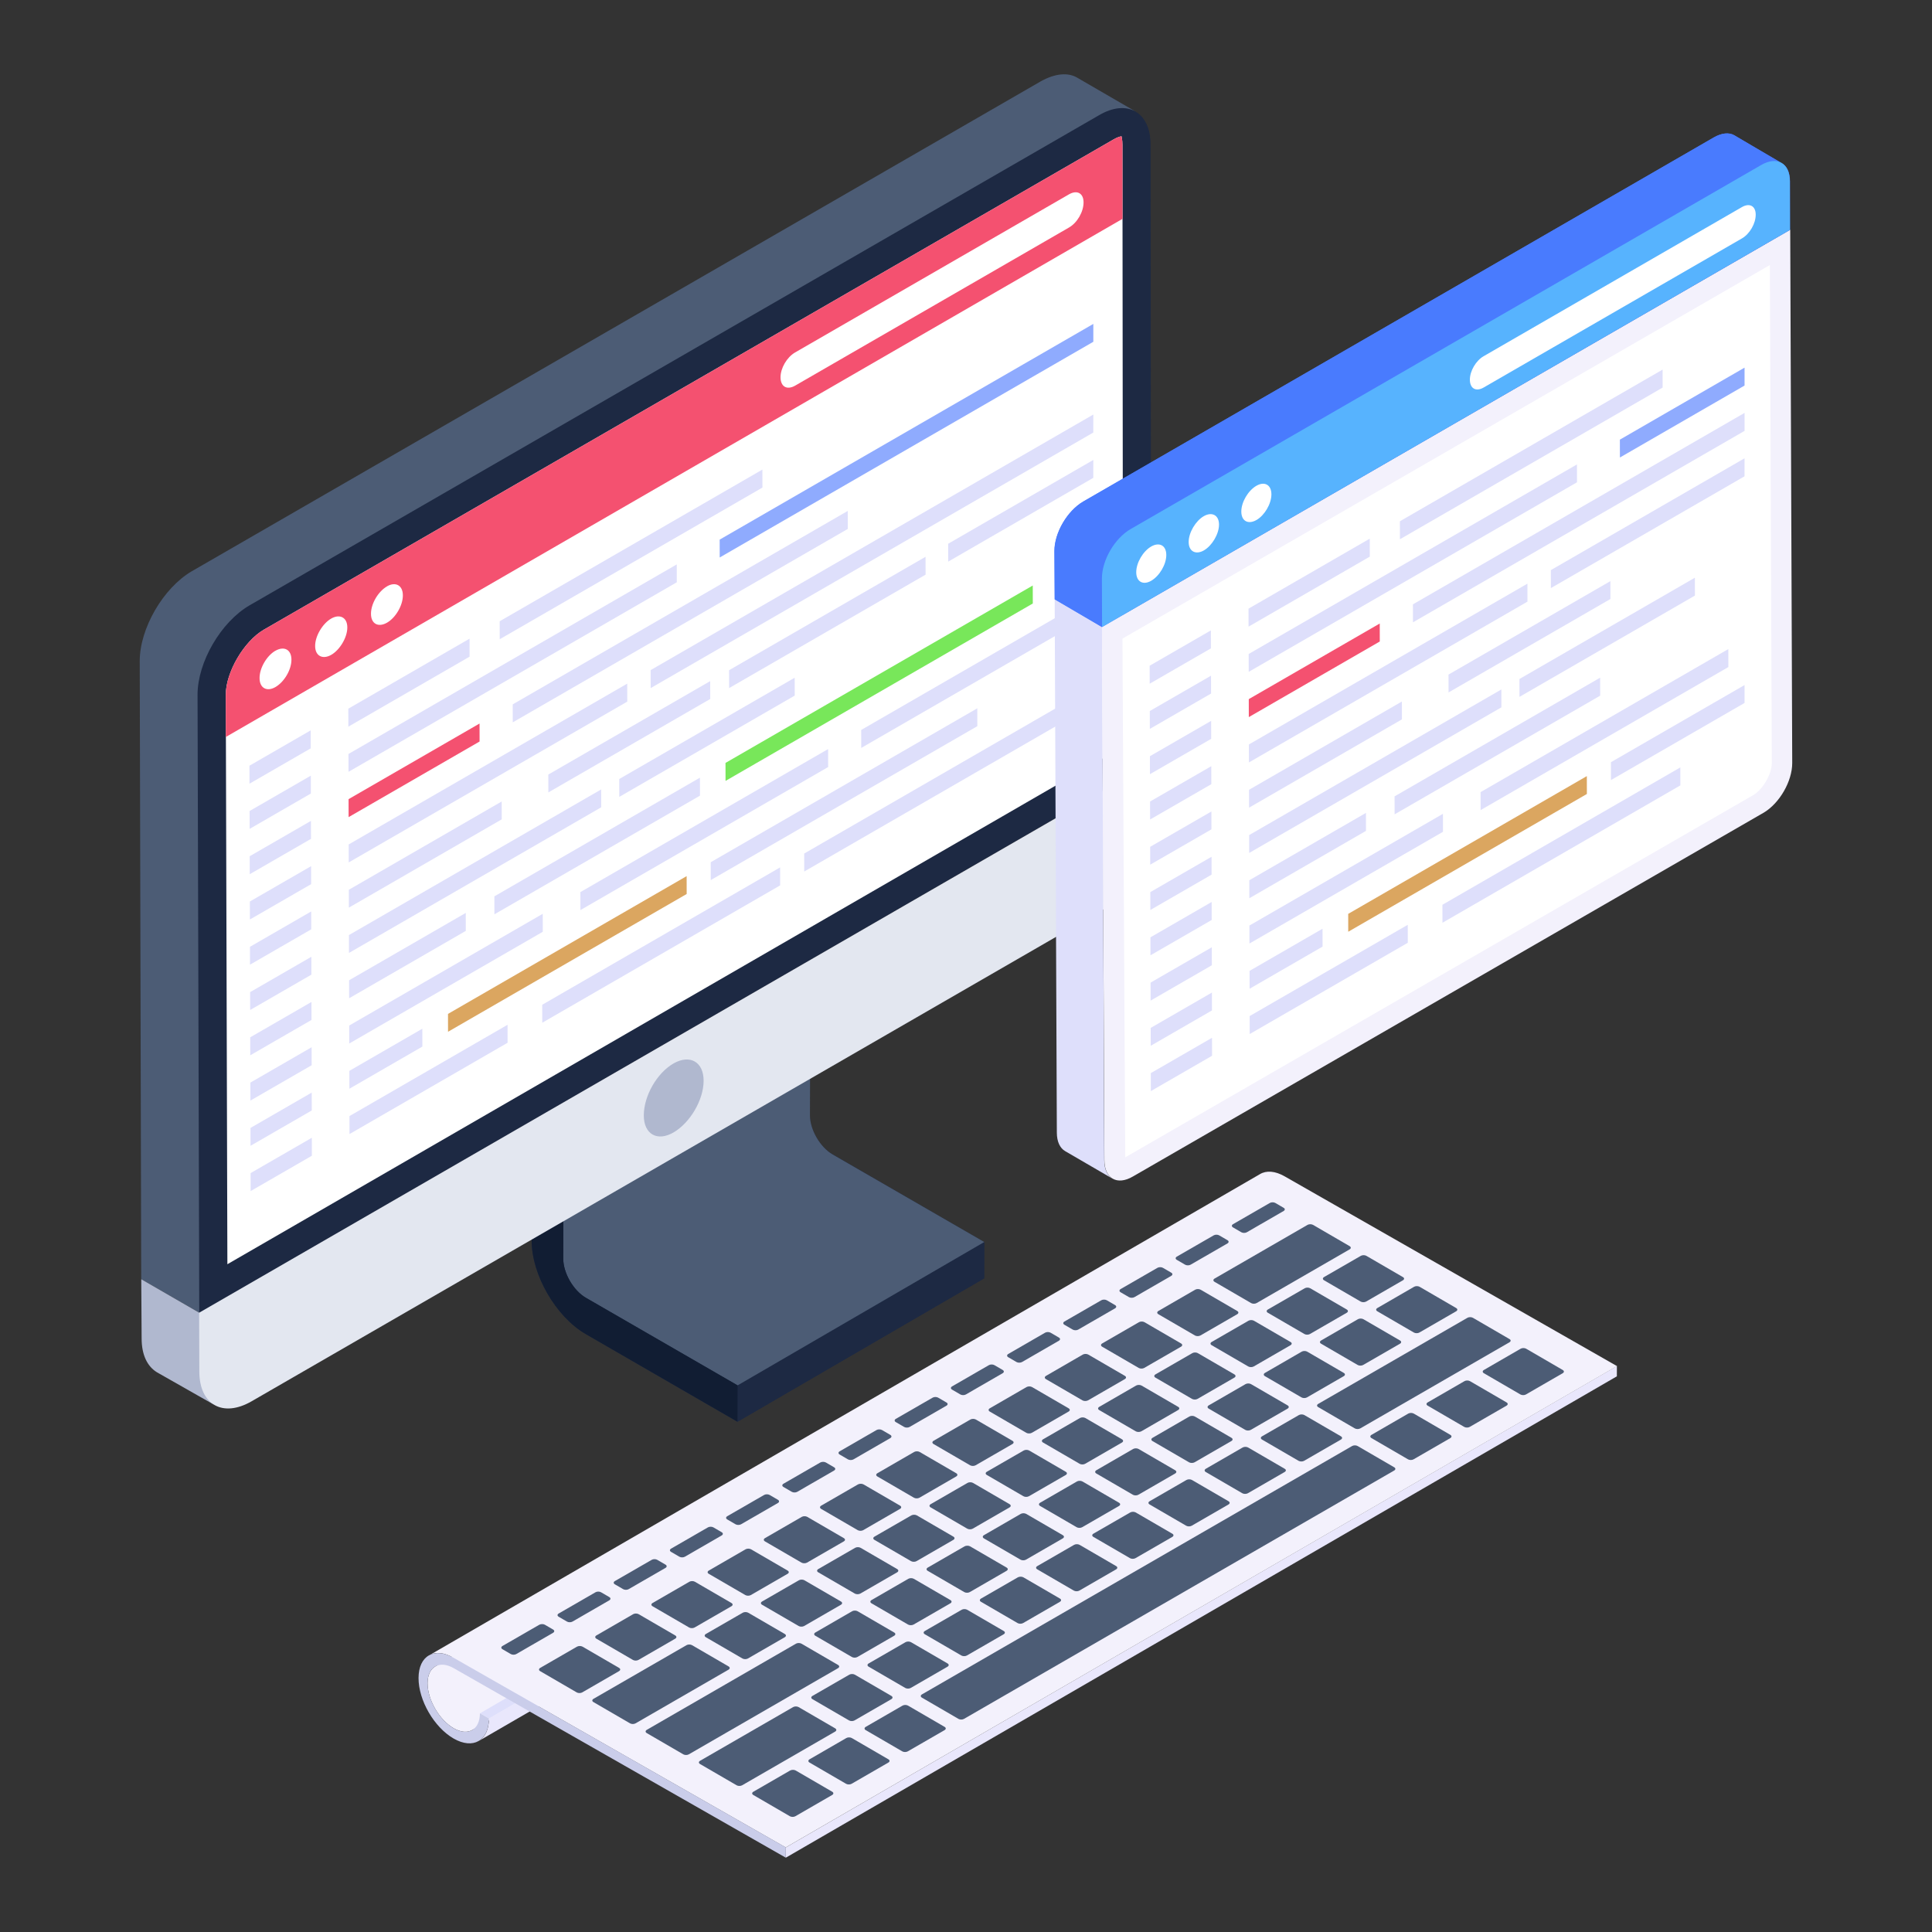 <svg id="Layer_1" enable-background="new 0 0 52 52" height="512" viewBox="0 0 52 52" width="512" xmlns="http://www.w3.org/2000/svg"><rect x="0" y="0" width="52" height="52" fill="#333333" stroke="none"/><g id="_x31_59"><g><g><g><g><g><path d="m14.319 30.217 6.64-3.859.85.491-6.64 3.859z" fill="#475675"/></g></g><g><g><path d="m26.488 33.428v.98l-6.64 3.86-4.08-2.36c-.81-.47-1.46-1.6-1.46-2.52l.01-3.17.85.49 6.64-3.86-.01 3.17c0 .38.27.86.61 1.05z" fill="#1d2943"/></g></g><g><g><path d="m19.853 37.287 6.64-3.859-.003.978-6.64 3.859z" fill="#1d2943"/></g></g><g><path d="m22.41 31.072c-.338-.195-.612-.669-.61-1.056l.009-3.167-6.64 3.859-.009 3.167c-.001.387.272.861.61 1.056l4.082 2.357 6.64-3.859z" fill="#4c5c75"/></g><g><g><path d="m15.169 30.707-.009 3.167c-.001.387.272.861.61 1.056l4.082 2.357-.003.978-4.082-2.357c-.807-.466-1.46-1.598-1.457-2.524l.009-3.167z" fill="#111d33"/></g></g><g><g><g><g><path d="m28.997 2.093c-.25-.15-.6-.12-.991.1l-22.854 13.188c-.76.45-1.391 1.531-1.391 2.411l.04 16.638 1.96 1.132v-.346l.067-16.477c0-.881.349-1.802 1.119-2.242l22.821-13.175c.38-.23.56-.448.8-.318z" fill="#4c5c75"/></g><g><path d="m3.802 34.442.01 1.581c0 .44.15.75.41.911l1.144.65.41.232c-.25-.14-.005-.568-.015-1.009v-1.245l-1.96-1.132z" fill="#b0b8cf"/></g></g><g><g><g><path d="m30.983 20.535-25.62 14.804-.046-16.64c0-.88.63-1.957 1.396-2.404l22.859-13.189c.766-.455 1.396-.091 1.396.789z" fill="#1d2943"/></g><g><path d="m6.077 18.697c0-.602.486-1.435 1.02-1.747l22.856-13.187c.126-.075.202-.091.234-.094-.001.02.024.09.024.226l.015 16.202-24.106 13.93z" fill="#fff"/></g><g><path d="m6.077 18.697c0-.602.486-1.435 1.02-1.747l22.856-13.187c.126-.075.202-.091.234-.094-.001.02.024.09.024.226l.002 1.995-24.135 13.946z" fill="#f45170"/></g></g><g><g><path d="m30.986 20.538.004 1.587c.003.888-.621 1.968-1.394 2.414l-22.824 13.177c-.777.448-1.404.091-1.407-.797l-.005-1.587z" fill="#e3e7f0"/></g></g><g><g><path d="m18.938 29.088c0 .519-.365 1.129-.805 1.389-.442.259-.805.051-.805-.456 0-.519.349-1.141.805-1.401.44-.247.805-.039.805.468z" fill="#b0b8cf"/></g></g></g></g></g></g><g><g><g><path d="m7.41 17.517c.237-.137.434-.034.434.238.001.272-.195.602-.432.738-.229.132-.426.029-.426-.243-.001-.272.195-.601.424-.734z" fill="#fff"/></g></g><g><g><path d="m8.914 16.649c.229-.132.434-.034.434.238.001.272-.203.606-.432.738-.229.132-.434.034-.434-.238-.001-.272.203-.606.432-.738z" fill="#fff"/></g></g><g><g><path d="m10.417 15.781c.229-.132.426-.029.426.243.001.272-.195.602-.424.734-.237.137-.434.034-.434-.238-.001-.272.195-.601.432-.738z" fill="#fff"/></g></g><g><g><path d="m28.771 5.231c.221-.127.393-.029.393.215.001.254-.17.55-.391.677l-7.371 4.256c-.221.127-.393.029-.394-.224-.001-.244.17-.54.391-.668z" fill="#fff"/></g></g></g></g><g><g><g><g><g><g><path d="m11.714 44.853 22.368-12.956c-.127.073-.206.229-.206.45-.001.444.315.99.702 1.213.195.112.373.122.501.048l-22.368 12.956c-.128.074-.306.064-.501-.048-.388-.223-.704-.769-.702-1.213.001-.221.079-.376.206-.45z" fill="#f3f1fc"/></g></g><g><g><path d="m35.252 33.904-22.368 12.956c.17-.098.275-.308.276-.606l22.368-12.956c-.001.298-.106.508-.276.606z" fill="#e9e7fc"/></g></g><g><g><path d="m12.918 46.114 22.368-12.956.242.139-22.368 12.956z" fill="#dedffb"/></g></g><g><g><path d="m21.151 49.723 22.368-12.956-.001.277-22.368 12.956z" fill="#e9e7fc"/></g></g><g><g><path d="m43.522 36.769-22.374 12.955-8.934-5.098c-.262-.158-.504-.172-.669-.069l22.367-12.955c.172-.103.407-.089.669.062z" fill="#f3f1fc"/></g></g><g><g><path d="m21.151 49.723-.001.277-8.935-5.099c-.388-.223-.706-.042-.707.402-.001.444.315.99.702 1.213.388.223.706.042.707-.402l.242.139c-.002.6-.426.841-.95.54-.524-.302-.946-1.029-.944-1.63.002-.6.426-.841.95-.54z" fill="#cacdea"/></g></g><g><g><g><path d="m19.077 42.272c-.041.024-.042.063-.001.087l.984.572c.041.024.108.024.149 0l.99-.572c.041-.024.042-.063 0-.087l-.984-.572c-.041-.024-.108-.024-.149 0z" fill="#4c5c75"/></g></g><g><g><path d="m18.062 41.682c-.041.024-.042.063-0.0.087l.223.13c.041.024.108.024.149-0l.99-.572c.041-.024.042-.063.001-.087l-.223-.13c-.041-.024-.108-.024-.149 0z" fill="#4c5c75"/></g></g><g><g><path d="m20.511 43.105c-.041.024-.042.063-0.0.087l.984.572c.041.024.108.024.149-0l.99-.572c.041-.024.042-.063.001-.087l-.984-.572c-.041-.024-.108-.024-.149-0z" fill="#4c5c75"/></g></g><g enable-background="new"><g><g><path d="m35.637 34.372c-.041.024-.042.063-0.0.087l.984.572c.041.024.108.024.149-0l.99-.572c.041-.024.042-.063 0-.086l-.984-.572c-.041-.024-.108-.024-.149-0z" fill="#4c5c75"/></g></g><g><g><path d="m32.69 34.413c-.041.024-.042.063-.001.087l.984.572c.041.024.108.024.149 0l2.503-1.445c.041-.024.042-.063 0-.087l-.984-.572c-.041-.024-.108-.024-.149 0z" fill="#4c5c75"/></g></g><g><g><path d="m34.124 35.246c-.041.024-.042.063-0.0.087l.984.572c.041.024.108.024.149-0l.991-.572c.041-.024.042-.063.001-.087l-.984-.572c-.041-.024-.108-.024-.149 0z" fill="#4c5c75"/></g></g></g><g><g><path d="m20.589 41.399c-.04.023-.042.063-.001.087l.984.572c.041.024.109.023.149 0l.991-.572c.041-.024.042-.063 0-.087l-.984-.572c-.041-.024-.108-.024-.149 0z" fill="#4c5c75"/></g></g><g><g><path d="m37.071 35.206c-.041.024-.042.063-.001.087l.984.572c.041.024.108.024.149 0l.99-.572c.041-.024.042-.063 0-.087l-.984-.572c-.041-.024-.108-.024-.149 0z" fill="#4c5c75"/></g></g><g><g><path d="m35.558 36.079c-.041.024-.042.063-.001.087l.984.572c.041.024.108.024.149 0l.991-.572c.041-.024.042-.063 0-.087l-.984-.572c-.041-.024-.108-.024-.149 0z" fill="#4c5c75"/></g></g><g enable-background="new"><g><g><path d="m30.162 34.695c-.041.024-.042.063-0.0.087l.223.13c.041.024.108.024.149-0l.99-.572c.041-.024.042-.063 0-.086l-.223-.13c-.041-.024-.108-.024-.149-0z" fill="#4c5c75"/></g></g><g><g><path d="m28.649 35.569c-.041.024-.042.063-0.0.087l.223.13c.041.024.108.024.149-0l.991-.572c.041-.024.042-.063.001-.087l-.223-.13c-.041-.024-.108-.024-.149 0z" fill="#4c5c75"/></g></g><g><g><path d="m31.178 35.285c-.041.024-.042.063-.001.087l.984.572c.041.024.108.024.149 0l.99-.572c.041-.024.042-.063 0-.087l-.984-.572c-.041-.024-.108-.024-.149 0z" fill="#4c5c75"/></g></g><g><g><path d="m27.138 36.442c-.041.024-.043.063-.002.087l.223.13c.041.024.109.023.151-.001l.99-.572c.041-.024.042-.063 0-.086l-.223-.13c-.041-.024-.108-.024-.149-0z" fill="#4c5c75"/></g></g><g><g><path d="m29.665 36.159c-.041.024-.042.063-.001.087l.984.572c.041.024.108.024.149 0l.991-.572c.041-.024.042-.063 0-.087l-.984-.572c-.041-.024-.108-.024-.149 0z" fill="#4c5c75"/></g></g><g><g><path d="m34.046 36.952c-.041.024-.042.063-.001.087l.984.572c.041.024.108.024.149 0l.99-.572c.041-.024.042-.063 0-.087l-.984-.572c-.041-.024-.108-.024-.149 0z" fill="#4c5c75"/></g></g><g><g><path d="m31.099 36.992c-.041.024-.042.063-0.0.087l.984.572c.041.024.108.024.149-0l.991-.572c.041-.024.042-.063.001-.087l-.984-.572c-.041-.024-.108-.024-.149-0z" fill="#4c5c75"/></g></g><g><g><path d="m28.153 37.032c-.041.024-.043.063-.002.087l.984.572c.041.024.109.023.151-.001l.99-.572c.041-.024.042-.063 0-.087l-.984-.572c-.041-.024-.108-.024-.149 0z" fill="#4c5c75"/></g></g><g><g><path d="m35.48 37.786c-.041.024-.042.063-0.0.087l.984.572c.041.024.108.024.149-0l4.015-2.318c.041-.024.042-.063 0-.086l-.984-.572c-.041-.024-.108-.024-.149-0z" fill="#4c5c75"/></g></g><g><g><path d="m32.533 37.826c-.041.024-.042.063-.001.087l.984.572c.041.024.108.024.149 0l.991-.572c.041-.024.042-.063 0-.087l-.984-.572c-.041-.024-.108-.024-.149 0z" fill="#4c5c75"/></g></g><g><g><path d="m29.587 37.865c-.041.024-.043.063-.002.087l.984.572c.041.024.109.023.151-.001l.99-.572c.041-.024.042-.063 0-.086l-.984-.572c-.041-.024-.108-.024-.149-0z" fill="#4c5c75"/></g></g><g><g><path d="m33.967 38.659c-.041.024-.042.063-0.0.087l.984.572c.041.024.108.024.149-0l.991-.572c.041-.024.042-.063.001-.087l-.984-.572c-.041-.024-.108-.024-.149 0z" fill="#4c5c75"/></g></g><g><g><path d="m31.021 38.699c-.041.024-.043.063-.002.087l.984.572c.041.024.109.023.151-.001l.99-.572c.041-.024.042-.063 0-.087l-.984-.572c-.041-.024-.108-.024-.149 0z" fill="#4c5c75"/></g></g><g><g><path d="m28.074 38.739c-.041.024-.042.063-0.0.087l.984.572c.041.024.108.024.149-0l.99-.572c.041-.024.042-.063.001-.087l-.984-.572c-.041-.024-.108-.024-.149-0z" fill="#4c5c75"/></g></g><g><g><path d="m32.455 39.532c-.041.024-.043.063-.002.087l.984.572c.041.024.109.023.151-.001l.99-.572c.041-.024.042-.063 0-.086l-.984-.572c-.041-.024-.108-.024-.149-0z" fill="#4c5c75"/></g></g><g><g><path d="m26.561 39.612c-.041.024-.042.063-0.0.087l.984.572c.041.024.108.024.149-0l.991-.572c.041-.024.042-.063 0-.086l-.984-.572c-.041-.024-.108-.024-.149-0z" fill="#4c5c75"/></g></g><g><g><path d="m25.049 40.485c-.041.024-.042.063-0.0.087l.984.572c.041.024.108.024.149-0l.99-.572c.041-.024.042-.063.001-.087l-.984-.572c-.041-.024-.108-.024-.149 0z" fill="#4c5c75"/></g></g><g><g><path d="m26.483 41.319c-.041.024-.042.063-.001.087l.984.572c.041.024.108.024.149 0l.99-.572c.041-.024.042-.063 0-.087l-.984-.572c-.041-.024-.108-.024-.149 0z" fill="#4c5c75"/></g></g><g><g><path d="m23.536 41.359c-.041.024-.042.063-0.0.087l.984.572c.041.024.108.024.149-0l.99-.572c.041-.024.043-.063.002-.087l-.984-.572c-.041-.024-.109-.023-.151.001z" fill="#4c5c75"/></g></g><g><g><path d="m24.97 42.192c-.041.024-.042.063-.001.087l.984.572c.041.024.108.024.149 0l.99-.572c.041-.024.043-.063.002-.087l-.984-.572c-.041-.024-.109-.023-.151.001z" fill="#4c5c75"/></g></g><g><g><path d="m22.023 42.232c-.04.023-.042.063-0.0.087l.984.572c.041.024.109.023.149-0l.991-.572c.041-.024.042-.063.001-.087l-.984-.572c-.041-.024-.108-.024-.149 0z" fill="#4c5c75"/></g></g><g><g><path d="m23.457 43.066c-.04.023-.042.063-.001.087l.984.572c.041.024.109.023.149 0l.991-.572c.041-.024.042-.063 0-.087l-.984-.572c-.041-.024-.108-.024-.149 0z" fill="#4c5c75"/></g></g><g><g><path d="m24.891 43.899c-.04.023-.042.063-0.0.087l.984.572c.041.024.109.023.149-0l.991-.572c.041-.024.042-.063.001-.087l-.984-.572c-.041-.024-.108-.024-.149 0z" fill="#4c5c75"/></g></g><g><g><path d="m21.945 43.939c-.041.024-.042.063-.001.087l.984.572c.041.024.108.024.149 0l.99-.572c.041-.024.042-.063 0-.087l-.984-.572c-.041-.024-.108-.024-.149 0z" fill="#4c5c75"/></g></g><g><g><path d="m23.38 44.772c-.041.024-.042.063-0.0.087l.984.572c.041.024.108.024.149-0l.99-.572c.041-.024.042-.063.001-.087l-.984-.572c-.041-.024-.108-.024-.149 0z" fill="#4c5c75"/></g></g><g><g><path d="m24.814 45.605c-.041.024-.042.063-.001.087l.984.572c.041.024.108.024.149 0l11.579-6.685c.041-.024.042-.063 0-.087l-.984-.572c-.041-.024-.108-.024-.149 0z" fill="#4c5c75"/></g></g></g><g><g><path d="m23.301 46.479c-.041.024-.042.063-.001.087l.984.572c.041.024.108.024.149 0l.991-.572c.041-.024.042-.063 0-.087l-.984-.572c-.041-.024-.108-.024-.149 0z" fill="#4c5c75"/></g></g><g><g><path d="m21.867 45.646c-.041.024-.042.063-0.0.087l.984.572c.041.024.108.024.149-0l.991-.572c.041-.024.042-.063.001-.087l-.984-.572c-.041-.024-.108-.024-.149 0z" fill="#4c5c75"/></g></g><g enable-background="new"><g><g><path d="m18.998 43.979c-.041.024-.042.063-0.0.087l.984.572c.041.024.108.024.149-0l.991-.572c.041-.024.042-.063.001-.087l-.984-.572c-.041-.024-.108-.024-.149 0z" fill="#4c5c75"/></g></g><g><g><path d="m16.052 44.018c-.041.024-.042.063-.001.087l.984.572c.041.024.108.024.149 0l.99-.572c.041-.024.042-.063 0-.087l-.984-.572c-.041-.024-.108-.024-.149 0z" fill="#4c5c75"/></g></g><g><g><path d="m15.973 45.725c-.041.024-.042.063-0.0.087l.984.572c.041.024.108.024.149-0l2.503-1.445c.041-.024.042-.063.001-.087l-.984-.572c-.041-.024-.108-.024-.149 0z" fill="#4c5c75"/></g></g><g><g><path d="m17.408 46.559c-.041.024-.042.063-.001.087l.984.572c.041.024.108.024.149 0l4.016-2.319c.041-.024.042-.063 0-.087l-.984-.572c-.041-.024-.108-.024-.149 0z" fill="#4c5c75"/></g></g><g><g><path d="m21.789 47.352c-.041.024-.042.063-.001.087l.984.572c.041.024.108.024.149 0l.99-.572c.041-.024.042-.063 0-.087l-.984-.572c-.041-.024-.108-.024-.149 0z" fill="#4c5c75"/></g></g><g><g><path d="m18.842 47.392c-.041.024-.042.063-0.0.087l.984.572c.041.024.108.024.149-0l2.503-1.445c.041-.024.042-.063.001-.087l-.984-.572c-.041-.024-.108-.024-.149-0z" fill="#4c5c75"/></g></g><g><g><path d="m20.276 48.225c-.041.024-.042.063-.001.087l.984.572c.041.024.108.024.149 0l.99-.572c.041-.024.043-.063.002-.087l-.984-.572c-.041-.024-.109-.023-.151.001z" fill="#4c5c75"/></g></g></g><g><g><path d="m17.564 43.145c-.041.024-.042.063-.001.087l.984.572c.041.024.108.024.149 0l.991-.572c.041-.024.042-.063 0-.087l-.984-.572c-.041-.024-.108-.024-.149 0z" fill="#4c5c75"/></g></g><g><g><path d="m16.549 42.555c-.041.024-.042.063-0.0.087l.223.13c.041.024.108.024.149-0l.991-.572c.041-.024.042-.063.001-.087l-.223-.13c-.041-.024-.108-.024-.149 0z" fill="#4c5c75"/></g></g><g><g><path d="m13.524 44.302c-.041.024-.042.063-0.0.087l.223.13c.041.024.108.024.149-0l.99-.572c.041-.024.043-.063.002-.087l-.223-.13c-.041-.024-.109-.023-.151.001z" fill="#4c5c75"/></g></g><g><g><path d="m15.037 43.428c-.041.024-.042.063-0.0.087l.223.13c.041.024.108.024.149-0l.99-.572c.041-.024.042-.063.001-.087l-.223-.13c-.041-.024-.108-.024-.149 0z" fill="#4c5c75"/></g></g><g><g><path d="m21.087 39.935c-.041.024-.042.063-0.0.087l.223.13c.041.024.108.024.149-0l.99-.572c.041-.024.043-.063.002-.087l-.223-.13c-.041-.024-.109-.023-.151.001z" fill="#4c5c75"/></g></g><g><g><path d="m19.574 40.809c-.04.023-.042.063-0.0.087l.223.13c.041.024.109.023.149-0l.991-.572c.041-.024.042-.063.001-.087l-.223-.13c-.041-.024-.108-.024-.149-0z" fill="#4c5c75"/></g></g><g enable-background="new"><g><g><path d="m25.625 37.315c-.041.024-.042.063-0.0.087l.223.13c.041.024.108.024.149-0l.99-.572c.041-.024.042-.063.001-.087l-.223-.13c-.041-.024-.108-.024-.149 0z" fill="#4c5c75"/></g></g><g><g><path d="m24.111 38.189c-.041.024-.042.063-0.0.087l.223.13c.041.024.108.024.149-0l.991-.572c.041-.024.042-.063 0-.086l-.223-.13c-.041-.024-.108-.024-.149-0z" fill="#4c5c75"/></g></g><g><g><path d="m26.64 37.905c-.041.024-.042.063-.001.087l.984.572c.041.024.108.024.149 0l.99-.572c.041-.024.042-.063 0-.087l-.984-.572c-.041-.024-.108-.024-.149 0z" fill="#4c5c75"/></g></g><g><g><path d="m25.127 38.779c-.041.024-.042.063-.001.087l.984.572c.041.024.108.024.149 0l.991-.572c.041-.024.042-.063 0-.087l-.984-.572c-.041-.024-.108-.024-.149 0z" fill="#4c5c75"/></g></g></g><g><g><path d="m22.6 39.062c-.041.024-.042.063-0.0.087l.223.13c.041.024.108.024.149-0l.99-.572c.041-.024.042-.063.001-.087l-.223-.13c-.041-.024-.108-.024-.149 0z" fill="#4c5c75"/></g></g><g><g><path d="m31.674 33.822c-.041.024-.042.063-0.0.087l.223.13c.041.024.108.024.149-0l.991-.572c.041-.024.042-.063.001-.087l-.223-.13c-.041-.024-.108-.024-.149-0z" fill="#4c5c75"/></g></g><g><g><path d="m33.187 32.949c-.041.024-.042.063-0.0.087l.223.13c.041.024.108.024.149-0l.99-.572c.041-.024.042-.063 0-.086l-.223-.13c-.041-.024-.108-.024-.149-0z" fill="#4c5c75"/></g></g><g><g><path d="m14.539 44.892c-.041.024-.042.063-.001.087l.984.572c.041.024.108.024.149 0l.99-.572c.041-.024.043-.063.002-.087l-.984-.572c-.041-.024-.109-.023-.151.001z" fill="#4c5c75"/></g></g><g><g><path d="m23.615 39.652c-.041.024-.042.063-.001.087l.984.572c.041.024.108.024.149 0l.99-.572c.041-.024.042-.063 0-.087l-.984-.572c-.041-.024-.108-.024-.149 0z" fill="#4c5c75"/></g></g><g><g><path d="m22.102 40.525c-.041.024-.042.063-.001.087l.984.572c.041.024.108.024.149 0l.99-.572c.041-.024.043-.063.002-.087l-.984-.572c-.041-.024-.109-.023-.151.001z" fill="#4c5c75"/></g></g><g><g><path d="m32.612 36.119c-.041.024-.042.063-0.0.087l.984.572c.041.024.108.024.149-0l.99-.572c.041-.024.042-.063 0-.086l-.984-.572c-.041-.024-.108-.024-.149-0z" fill="#4c5c75"/></g></g><g><g><path d="m27.995 40.446c-.041.024-.042.063-.001.087l.984.572c.041.024.108.024.149 0l.991-.572c.041-.024.042-.063 0-.087l-.984-.572c-.041-.024-.108-.024-.149 0z" fill="#4c5c75"/></g></g><g><g><path d="m27.918 42.152c-.041.024-.042.063-0.0.087l.984.572c.041.024.108.024.149-0l.99-.572c.041-.024.042-.063.001-.087l-.984-.572c-.041-.024-.108-.024-.149-0z" fill="#4c5c75"/></g></g><g enable-background="new"><g><g><path d="m30.942 40.406c-.041.024-.042.063-0.0.087l.984.572c.041.024.108.024.149-0l.99-.572c.041-.024.042-.063.001-.087l-.984-.572c-.041-.024-.108-.024-.149 0z" fill="#4c5c75"/></g></g><g><g><path d="m29.429 41.279c-.041.024-.042.063-0.0.087l.984.572c.041.024.108.024.149-0l.991-.572c.041-.024.042-.063 0-.086l-.984-.572c-.041-.024-.108-.024-.149-0z" fill="#4c5c75"/></g></g></g><g><g><path d="m29.508 39.572c-.041.024-.042.063-.001.087l.984.572c.041.024.108.024.149 0l.99-.572c.041-.024.042-.063 0-.087l-.984-.572c-.041-.024-.108-.024-.149 0z" fill="#4c5c75"/></g></g><g><g><path d="m26.404 43.026c-.041.024-.042.063-0.0.087l.984.572c.041.024.108.024.149-0l.99-.572c.041-.024.043-.063.002-.087l-.984-.572c-.041-.024-.109-.023-.151.001z" fill="#4c5c75"/></g></g><g><g><path d="m36.914 38.619c-.041.024-.042.063-.001.087l.984.572c.041.024.108.024.149 0l.99-.572c.041-.024.042-.063 0-.087l-.984-.572c-.041-.024-.108-.024-.149 0z" fill="#4c5c75"/></g></g><g><g><path d="m38.426 37.746c-.041.024-.042.063-.001.087l.984.572c.041.024.108.024.149 0l.991-.572c.041-.024.042-.063 0-.087l-.984-.572c-.041-.024-.108-.024-.149 0z" fill="#4c5c75"/></g></g><g><g><path d="m39.939 36.873c-.041.024-.042.063-.001.087l.984.572c.041.024.108.024.149 0l.99-.572c.041-.024.042-.063 0-.087l-.984-.572c-.041-.024-.108-.024-.149-0z" fill="#4c5c75"/></g></g></g></g></g></g></g></g><g><g><g><g><path d="m8.373 23.313.001.484-1.648.951-.001-.484z" fill="#dedffb"/></g></g><g><g><path d="m8.369 22.094.001.484-1.648.951-.001-.484z" fill="#dedffb"/></g></g><g><g><path d="m8.366 20.877.001.481-1.648.951-.001-.481z" fill="#dedffb"/></g></g><g><g><path d="m8.362 19.658.001.484-1.648.951-.001-.484z" fill="#dedffb"/></g></g><g><g><path d="m28.637 18.936.001.484-6.992 4.037-.001-.484z" fill="#dedffb"/></g></g><g enable-background="new"><g><g><path d="m29.427 16.04-6.248 3.607.001.484 6.247-3.607z" fill="#dedffb"/></g></g><g><g><path d="m26.304 19.064.001.481-7.175 4.143-.001-.481z" fill="#dedffb"/></g></g><g><g><path d="m27.797 15.759.001.484-8.27 4.775-.001-.484z" fill="#78e75a"/></g></g><g><g><path d="m20.997 23.346.001.484-6.403 3.697-.001-.484z" fill="#dedffb"/></g></g><g><g><path d="m24.911 14.986.001.481-5.288 3.053-.001-.481z" fill="#dedffb"/></g></g><g><g><path d="m22.289 20.161.001.484-6.668 3.85-.001-.484z" fill="#dedffb"/></g></g><g><g><path d="m21.389 18.241.001.481-4.722 2.726-.001-.481z" fill="#dedffb"/></g></g><g><g><path d="m29.427 11.157-11.915 6.879.001.484 11.913-6.878z" fill="#dedffb"/></g></g><g><g><path d="m18.481 23.581.001.481-6.423 3.708-.001-.481z" fill="#dba660"/></g></g><g><g><path d="m29.427 8.718-10.057 5.806.001.481 10.056-5.806z" fill="#8fabfe"/></g></g><g><g><path d="m18.839 20.931.001.484-5.533 3.194-.001-.484z" fill="#dedffb"/></g></g><g><g><path d="m19.115 18.332.001.481-4.357 2.515-.001-.481z" fill="#dedffb"/></g></g><g><g><path d="m13.661 27.582.001.484-4.255 2.457-.001-.484z" fill="#dedffb"/></g></g><g><g><path d="m14.608 24.595.001.484-5.209 3.007-.001-.484z" fill="#dedffb"/></g></g><g><g><path d="m22.817 13.752.001.484-9.017 5.206-.001-.484z" fill="#dedffb"/></g></g><g><g><path d="m12.536 24.571.001.484-3.14 1.813-.001-.484z" fill="#dedffb"/></g></g><g><g><path d="m16.18 21.248.001.481-6.788 3.919-.001-.481z" fill="#dedffb"/></g></g><g><g><path d="m20.52 12.639.001.484-7.071 4.082-.001-.484z" fill="#dedffb"/></g></g><g><g><path d="m16.882 18.4.001.484-7.497 4.328-.001-.484z" fill="#dedffb"/></g></g><g><g><path d="m18.215 15.191.001.481-8.836 5.102-.001-.481z" fill="#dedffb"/></g></g></g><g><g><path d="m13.503 21.572.001.481-4.114 2.376-.001-.481z" fill="#dedffb"/></g></g><g><g><path d="m12.907 19.474.001.484-3.525 2.035-.001-.484z" fill="#f45170"/></g></g><g><g><path d="m12.638 17.19.001.484-3.263 1.884-.001-.484z" fill="#dedffb"/></g></g><g><g><path d="m8.376 24.532.001.481-1.648.951-.001-.481z" fill="#dedffb"/></g></g><g><g><path d="m29.427 12.379-3.907 2.256.001.481 3.905-2.255z" fill="#dedffb"/></g></g><g><g><path d="m8.38 25.752.001.481-1.648.951-.001-.481z" fill="#dedffb"/></g></g><g><g><path d="m8.383 26.968.001.484-1.648.951-.001-.484z" fill="#dedffb"/></g></g><g><g><path d="m8.387 28.187.001.484-1.648.951-.001-.484z" fill="#dedffb"/></g></g><g><g><path d="m8.393 30.623.001.484-1.648.951-.001-.484z" fill="#dedffb"/></g></g><g><g><path d="m8.39 29.407.001.481-1.648.951-.001-.481z" fill="#dedffb"/></g></g><g><g><path d="m11.367 27.688.001.481-1.964 1.134-.001-.481z" fill="#dedffb"/></g></g></g></g><g><g><g enable-background="new"><g><path d="m29.721 31.228-.058-14.353-1.276-.742.058 14.354c.001.245.086.416.224.496l1.276.742c-.138-.08-.223-.25-.224-.496z" fill="#dedffb"/></g><g><g><path d="m29.663 16.875-1.276-.742 18.516-10.69 1.276.742z" fill="#f3f1fc"/></g></g><g><g><path d="m48.238 20.536c0 .495-.341 1.079-.759 1.332l-16.984 9.796c-.429.253-.77.055-.77-.44l-.066-14.353 18.525-10.688z" fill="#f3f1fc"/></g><g><path d="m30.211 17.188 17.425-10.054.052 13.404c0 .292-.235.702-.493.859l-16.909 9.753z" fill="#fff"/></g></g></g><g><g><g><path d="m48.178 4.878v1.31l-18.52 10.69-1.27-.75-.01-1.3c0-.49.35-1.08.78-1.33l16.97-9.8c.21-.12.41-.14.55-.06l1.23.73c.02.01.03.01.04.02.14.07.23.24.23.49z" fill="#497bfe"/></g></g></g><g enable-background="new"><g><path d="m46.676 3.643c-.139-.081-.333-.068-.551.058l-16.966 9.796c-.432.249-.777.839-.776 1.335l.004 1.302 1.276.742-.004-1.302c-.001-.496.344-1.086.776-1.335l16.966-9.796c.217-.125.411-.139.551-.058z" fill="#497bfe"/></g><g><g><path d="m47.401 4.442c.432-.249.772-.055.773.441l.004 1.302-18.516 10.69-.004-1.302c-.001-.496.344-1.086.776-1.335z" fill="#57b3fe"/></g></g></g></g><g><g><g><path d="m30.981 14.711c.224-.129.409-.032.41.225.001.257-.184.567-.407.696-.216.125-.401.028-.402-.229-.001-.257.184-.567.4-.692z" fill="#fff"/></g></g><g><g><path d="m32.4 13.893c.216-.125.409-.032.41.225.001.257-.191.572-.407.696-.216.125-.409.032-.41-.225-.001-.257.191-.572.407-.696z" fill="#fff"/></g></g><g><g><path d="m33.818 13.074c.216-.125.401-.028.402.229.001.257-.184.567-.4.692-.224.129-.409.032-.41-.225-.001-.257.184-.567.407-.696z" fill="#fff"/></g></g><g><g><path d="m46.884 5.574c.208-.12.371-.028.371.203.001.239-.161.519-.369.639l-6.953 4.014c-.208.12-.371.028-.371-.212-.001-.23.161-.51.369-.63z" fill="#fff"/></g></g></g></g><g><g><g><g><path d="m32.602 20.622.001.484-1.648.951-.001-.484z" fill="#dedffb"/></g></g><g><g><path d="m32.598 19.402.001.484-1.648.951-.001-.484z" fill="#dedffb"/></g></g><g><g><path d="m32.595 18.186.001.481-1.648.951-.001-.481z" fill="#dedffb"/></g></g><g><g><path d="m32.591 16.967.001.484-1.648.951-.001-.484z" fill="#dedffb"/></g></g><g enable-background="new"><g><g><path d="m46.955 18.438-3.597 2.077.001.481 3.596-2.076z" fill="#dedffb"/></g></g><g><g><path d="m45.226 20.655.001.484-6.403 3.697-.001-.484z" fill="#dedffb"/></g></g><g><g><path d="m46.518 17.47.001.484-6.668 3.85-.001-.484z" fill="#dedffb"/></g></g><g><g><path d="m45.618 15.549.001.481-4.722 2.726-.001-.481z" fill="#dedffb"/></g></g><g><g><path d="m46.955 12.335-5.214 3.01.001.484 5.212-3.009z" fill="#dedffb"/></g></g><g><g><path d="m42.71 20.889.001.481-6.423 3.708-.001-.481z" fill="#dba660"/></g></g><g><g><path d="m46.955 9.895-3.356 1.938.001.481 3.355-1.937z" fill="#8fabfe"/></g></g><g><g><path d="m43.068 18.24.001.484-5.533 3.194-.001-.484z" fill="#dedffb"/></g></g><g><g><path d="m43.344 15.641.001.481-4.357 2.515-.001-.481z" fill="#dedffb"/></g></g><g><g><path d="m37.89 24.891.001.484-4.255 2.456-.001-.484z" fill="#dedffb"/></g></g><g><g><path d="m38.837 21.904.001.484-5.209 3.007-.001-.484z" fill="#dedffb"/></g></g><g><g><path d="m46.955 11.113-8.926 5.153.001.484 8.925-5.153z" fill="#dedffb"/></g></g><g><g><path d="m36.765 21.879.001.484-3.14 1.813-.001-.484z" fill="#dedffb"/></g></g><g><g><path d="m40.409 18.557.001.481-6.788 3.919-.001-.481z" fill="#dedffb"/></g></g><g><g><path d="m44.749 9.948.001.484-7.071 4.082-.001-.484z" fill="#dedffb"/></g></g><g><g><path d="m41.111 15.709.001.484-7.497 4.328-.001-.484z" fill="#dedffb"/></g></g><g><g><path d="m42.444 12.5.001.481-8.836 5.102-.001-.481z" fill="#dedffb"/></g></g></g><g><g><path d="m37.732 18.881.001.481-4.114 2.376-.001-.481z" fill="#dedffb"/></g></g><g><g><path d="m37.136 16.782.001.484-3.525 2.035-.001-.484z" fill="#f45170"/></g></g><g><g><path d="m36.867 14.498.001.484-3.263 1.884-.001-.484z" fill="#dedffb"/></g></g><g><g><path d="m32.605 21.841.001.481-1.648.951-.001-.481z" fill="#dedffb"/></g></g><g><g><path d="m32.609 23.06.001.481-1.648.951-.001-.481z" fill="#dedffb"/></g></g><g><g><path d="m32.612 24.277.001.484-1.648.951-.001-.484z" fill="#dedffb"/></g></g><g><g><path d="m32.616 25.496.001.484-1.648.951-.001-.484z" fill="#dedffb"/></g></g><g><g><path d="m32.622 27.932.001.484-1.648.951-.001-.484z" fill="#dedffb"/></g></g><g><g><path d="m32.619 26.715.001.481-1.648.951-.001-.481z" fill="#dedffb"/></g></g><g><g><path d="m35.596 24.997.001.481-1.964 1.134-.001-.481z" fill="#dedffb"/></g></g></g></g></g></svg>